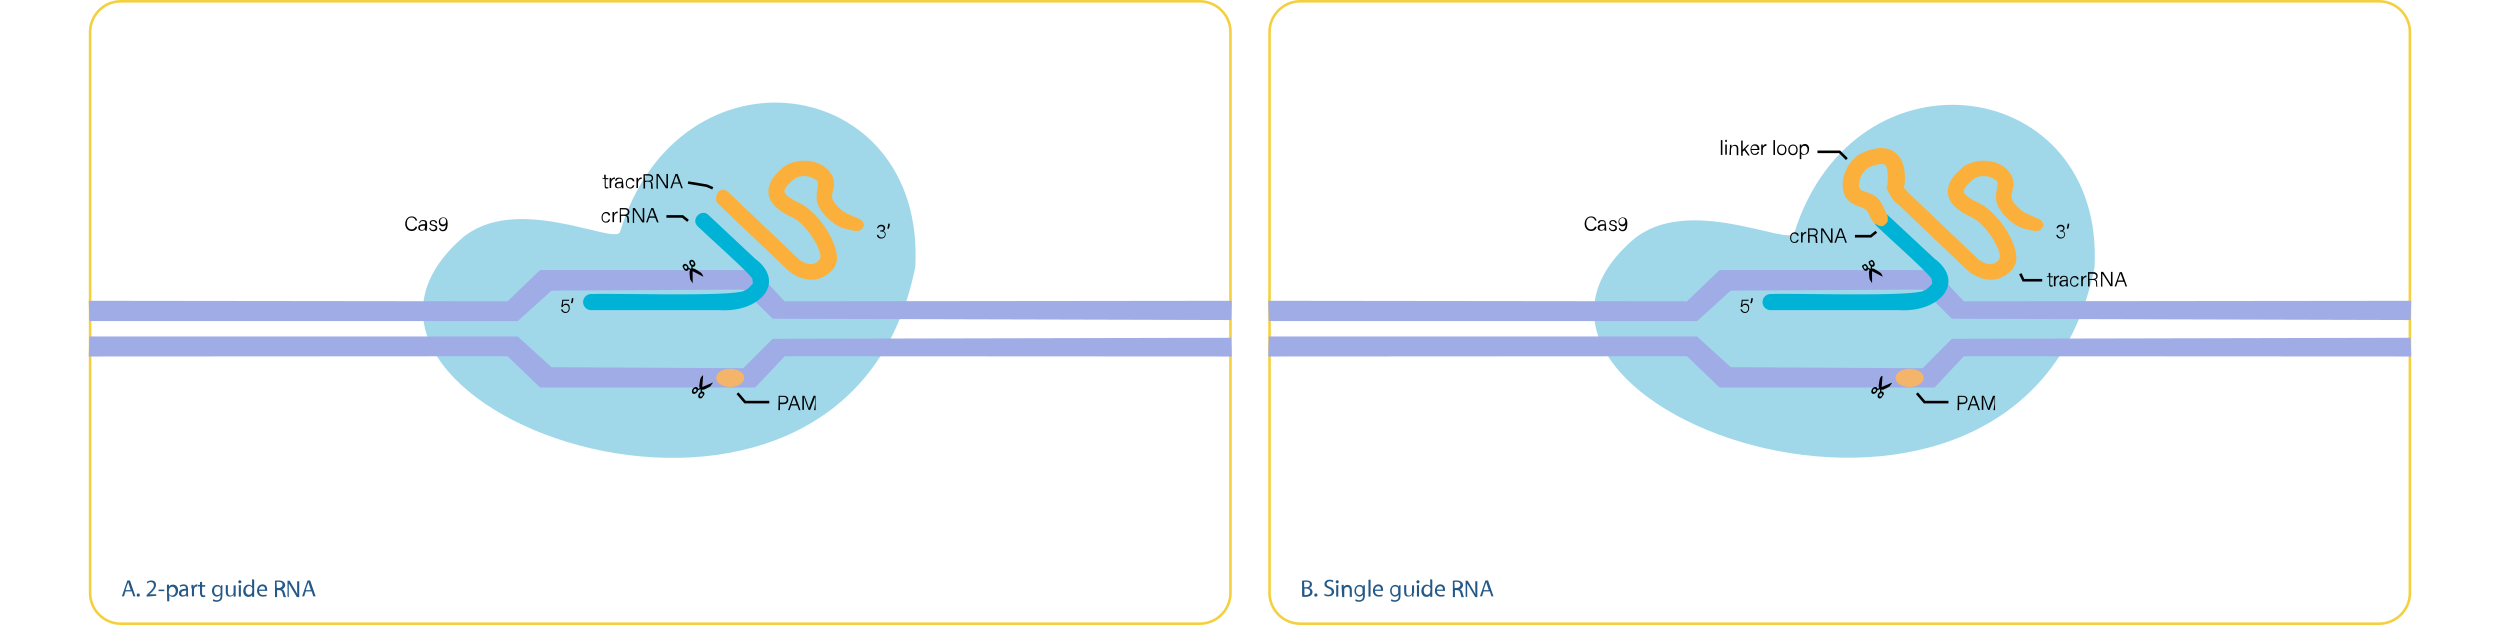 <?xml version="1.0" encoding="utf-8"?>
<!-- Generator: Adobe Illustrator 25.3.1, SVG Export Plug-In . SVG Version: 6.00 Build 0)  -->
<svg version="1.1" id="图层_1" xmlns="http://www.w3.org/2000/svg" xmlns:xlink="http://www.w3.org/1999/xlink" x="0px" y="0px"
	 viewBox="0 0 960 240" style="enable-background:new 0 0 960 240;" xml:space="preserve">
<style type="text/css">
	.st0{fill:none;stroke:#F4D03F;stroke-miterlimit:10;}
	.st1{fill:#A7E8ED;}
	.st2{fill:#A0D8EA;}
	.st3{fill:#9FACE6;stroke:#9FACE6;stroke-miterlimit:10;}
	.st4{fill:#F4B46A;}
	.st5{fill:none;}
	.st6{clip-path:url(#SVGID_2_);}
	.st7{clip-path:url(#SVGID_4_);}
	.st8{clip-path:url(#SVGID_8_);}
	.st9{clip-path:url(#SVGID_10_);}
	.st10{fill:#255887;}
	.st11{fill:#FBB03B;}
	.st12{fill:none;stroke:#000000;stroke-miterlimit:10;}
	.st13{fill:#00B3D6;}
	.st14{clip-path:url(#SVGID_14_);}
	.st15{clip-path:url(#SVGID_16_);}
	.st16{clip-path:url(#SVGID_20_);}
	.st17{clip-path:url(#SVGID_22_);}
</style>
<symbol  id="剪切" viewBox="-27.8 -32 55.6 64">
	<path d="M16.3-9c-2.4,0-4.7-0.8-6.5-2l-4,4.6c2.9,1.1,6,2.8,7.7,5.1c4,5.3,13.2,18,14,21.5S26.3,32,26.3,32L0,0.6L-26.4,32
		c0,0-2-8.2-1.2-11.8c0.8-3.5,10-16.2,14-21.5c1.8-2.3,4.8-4,7.7-5.1L-9.8-11c-1.9,1.3-4.1,2-6.5,2c-6.4,0-11.5-5.1-11.5-11.5
		c0-6.3,5.1-11.5,11.5-11.5s11.5,5.2,11.5,11.5c0,2.2-0.6,4.2-1.6,5.9l5.2,6.2c0,0,0.4,0.1,1.2,0.2c0.7-0.2,1.2-0.2,1.2-0.2l5.2-6.2
		c-1-1.7-1.6-3.7-1.6-5.9C4.8-26.8,9.9-32,16.3-32s11.5,5.2,11.5,11.5C27.8-14.1,22.6-9,16.3-9z M-16.3-26c-3,0-5.5,2.5-5.5,5.5
		s2.5,5.5,5.5,5.5s5.5-2.5,5.5-5.5S-13.2-26-16.3-26z M16.3-26c-3,0-5.5,2.5-5.5,5.5s2.5,5.5,5.5,5.5s5.5-2.5,5.5-5.5
		S19.3-26,16.3-26z"/>
</symbol>
<g>
	<g>
		<g id="图层_2_1_">
			<path class="st0" d="M460.7,239.5H46.4c-6.5,0-11.8-5.3-11.8-11.8V12.3c0-6.5,5.3-11.8,11.8-11.8h414.3c6.5,0,11.8,5.3,11.8,11.8
				v215.4C472.5,234.2,467.2,239.5,460.7,239.5z"/>
		</g>
		<g id="图层_1_1_">
			<path class="st1" d="M324.8,115.4"/>
			<path class="st2" d="M351.5,102.3C324.8,237.7,104.8,156.8,176.8,92c20.7-18.7,59.7,2.5,61.3-3C260.9,14.5,355.3,28,351.5,102.3"
				/>
		</g>
		<g id="图层_3">
			<polygon class="st3" points="472.3,122.4 296.9,121.9 285.6,110.7 211.6,111.1 198.6,122.8 34.8,122.8 34.6,116 195.1,116.2 
				207.6,104.2 289.8,104.2 301.1,116.2 472.5,116 			"/>
			<g>
				<path d="M218.5,115.5h-2.2c0,0.6-0.2,1.4-0.2,1.7c0.2-0.2,0.6-0.6,1.2-0.6c1,0,1.5,0.6,1.5,1.7c0,1-0.6,1.9-1.7,1.9
					c-0.8,0-1.5-0.6-1.7-1.4h0.6c0.1,0.6,0.6,1,1.2,1c0.8,0,1.2-0.6,1.2-1.4c0-0.8-0.4-1.3-1.1-1.3c-0.7,0-1,0.2-1.2,0.8l-0.6-0.1
					c0.2-0.8,0.4-2.1,0.4-2.7h2.7L218.5,115.5L218.5,115.5z"/>
				<path d="M219.2,116.4c0.2-0.6,0.4-1.5,0.4-1.9h0.6c0,0.6-0.2,1.5-0.4,1.9H219.2z"/>
			</g>
		</g>
		<g id="图层_3_x5F_复制">
			<polygon class="st3" points="472.3,130.2 296.9,130.6 285.6,141.9 211.6,141.5 198.6,129.7 34.8,129.7 34.6,136.4 195.1,136.3 
				207.6,148.3 289.8,148.3 301.1,136.3 472.5,136.4 			"/>
		</g>
		<g id="图层_5">
			<ellipse class="st4" cx="280.4" cy="145.1" rx="5.4" ry="3.5"/>
			<line class="st5" x1="293.1" y1="82.3" x2="324.8" y2="81.5"/>
			<g>
				<rect x="230.7" y="78.7" class="st5" width="38.9" height="14.1"/>
				<path d="M234.3,84.2c-0.2,0.8-0.6,1.3-1.6,1.3c-1.1,0-1.7-0.8-1.7-2c0-1.1,0.6-2.1,1.8-2.1c1.1,0,1.5,0.8,1.5,1.3h-0.6
					c-0.1-0.4-0.4-0.8-1-0.8c-0.8,0-1.3,0.6-1.3,1.6s0.4,1.6,1.2,1.6c0.6,0,0.8-0.2,1.1-0.8L234.3,84.2L234.3,84.2L234.3,84.2z"/>
				<path d="M235.2,82.5c0-0.6,0-1,0-1.1h0.6c0,0.1,0,0.4,0,0.8c0.2-0.6,0.8-1,1.4-1v0.6c-0.8,0-1.4,0.6-1.4,1.5v2h-0.6V82.5z"/>
				<path d="M238.5,82.9v2.5H238v-5.5h2c1.1,0,1.7,0.6,1.7,1.5c0,0.8-0.4,1.2-1,1.3c0.6,0.1,0.8,0.6,0.8,1.5v0.2
					c0,0.4,0,0.8,0.1,1.1h-0.6c-0.1-0.2-0.1-0.6-0.1-1.2v-0.1c0-0.8-0.2-1.3-1.3-1.3L238.5,82.9L238.5,82.9z M238.5,82.4h1.3
					c1,0,1.3-0.4,1.3-1c0-0.6-0.4-1-1.3-1h-1.4v1.9L238.5,82.4L238.5,82.4z"/>
				<path d="M243,85.4v-5.5h0.8c0.8,1.3,2.7,4.2,3,4.8l0,0c0-0.8,0-1.6,0-2.5v-2.3h0.6v5.5h-0.8c-0.8-1.3-2.7-4.4-3.1-4.8l0,0
					c0,0.8,0,1.5,0,2.5v2.5H243V85.4z"/>
				<path d="M249.3,83.6l-0.6,1.8h-0.6l2-5.5h0.8l2,5.5h-0.6l-0.7-1.8H249.3z M251.4,83.1c-0.6-1.5-0.8-2.3-1-2.7l0,0
					c-0.1,0.4-0.6,1.4-1,2.7H251.4z"/>
			</g>
			<g>
				<rect x="155.3" y="82" class="st5" width="35.6" height="13.6"/>
				<path d="M160.2,87.1c-0.2,1-1,1.6-2.1,1.6c-1.6,0-2.5-1.3-2.5-2.7s0.8-2.9,2.5-2.9c1.3,0,1.9,0.8,2.1,1.6h-0.6
					c-0.2-0.6-0.6-1.2-1.6-1.2c-1.3,0-1.8,1.2-1.8,2.3s0.6,2.3,1.9,2.3c0.8,0,1.3-0.6,1.5-1.1L160.2,87.1L160.2,87.1z"/>
				<path d="M163.9,87.8c0,0.4,0,0.8,0,0.8h-0.6c0-0.1,0-0.2-0.1-0.6c-0.1,0.2-0.6,0.6-1.3,0.6c-1,0-1.3-0.6-1.3-1.2
					c0-0.8,0.8-1.3,1.9-1.3c0.4,0,0.6,0,0.8,0v-0.4c0-0.4-0.1-0.8-1-0.8c-0.8,0-0.8,0.4-1,0.8H161c0-0.6,0.4-1.2,1.5-1.2
					c1,0,1.5,0.4,1.5,1.3V87.8L163.9,87.8z M163.3,86.7c-0.1,0-0.6,0-0.8,0c-0.8,0-1.3,0.2-1.3,0.8c0,0.6,0.4,0.8,0.8,0.8
					c1.1,0,1.2-0.8,1.2-1.5L163.3,86.7L163.3,86.7z"/>
				<path d="M165.2,87.5c0.1,0.6,0.6,0.8,1.1,0.8c0.6,0,1-0.4,1-0.8s-0.2-0.6-1-0.8c-1.1-0.2-1.3-0.6-1.3-1.1c0-0.6,0.4-1.1,1.4-1.1
					s1.4,0.6,1.5,1.2h-0.6c0-0.4-0.4-0.8-1-0.8c-0.6,0-0.8,0.4-0.8,0.6c0,0.4,0.2,0.6,1,0.8c1.2,0.2,1.4,0.6,1.4,1.3
					c0,0.8-0.6,1.2-1.5,1.2s-1.5-0.6-1.6-1.3L165.2,87.5L165.2,87.5z"/>
				<path d="M169,87.5c0.2,0.6,0.6,0.8,1,0.8c1.1,0,1.2-1.5,1.3-2.2c-0.2,0.6-0.8,0.8-1.3,0.8c-1,0-1.5-0.8-1.5-1.7
					c0-1,0.6-1.7,1.7-1.7c1.3,0,1.7,1,1.7,2.3c0,1.3-0.2,3-1.8,3c-1,0-1.4-0.6-1.5-1.2H169L169,87.5z M169,85c0,0.8,0.4,1.2,1.1,1.2
					c0.8,0,1.2-0.4,1.2-1.2c0-0.4-0.1-1.3-1.1-1.3C169.3,83.8,169,84.3,169,85z"/>
			</g>
			<g>
				<rect x="298.2" y="150.7" class="st5" width="32" height="14.1"/>
				<path d="M299,152h2c1.1,0,1.7,0.6,1.7,1.6c0,1-0.8,1.6-1.8,1.6h-1.4v2.3h-0.6L299,152L299,152z M299.5,154.6h1.4
					c0.8,0,1.2-0.4,1.2-1.1c0-0.8-0.6-1.1-1.2-1.1h-1.5L299.5,154.6L299.5,154.6z"/>
				<path d="M303.8,155.7l-0.6,1.8h-0.6l2-5.5h0.8l2,5.5h-0.6l-0.6-1.8H303.8z M305.9,155.2c-0.6-1.5-0.8-2.3-1-2.7l0,0
					c-0.1,0.4-0.6,1.4-1,2.7H305.9z"/>
				<path d="M313,155c0-1.1,0-2.1,0-2.7l0,0c-0.2,0.8-1.3,3.4-1.9,5.1h-0.6c-0.6-1.4-1.5-4.1-1.8-5.1l0,0c0,0.6,0,1.9,0,2.9v2.2
					h-0.6V152h0.8c0.8,1.8,1.6,4.1,1.7,4.8l0,0c0.1-0.4,1.2-3.1,1.8-4.8h0.8v5.5h-0.6L313,155L313,155z"/>
			</g>
		</g>
		<g id="图层_9">
			<g>
				<g>
					<g>
						<defs>
							
								<rect id="SVGID_1_" x="265.5" y="146.1" transform="matrix(0.584 -0.811 0.811 0.584 -8.578 280.507)" width="8.2" height="5.1"/>
						</defs>
						<clipPath id="SVGID_2_">
							<use xlink:href="#SVGID_1_"  style="overflow:visible;"/>
						</clipPath>
						<g transform="matrix(1 -2.980232e-08 0 1 0 0)" class="st6">
							<g>
								<g>
									<defs>
										
											<rect id="SVGID_3_" x="265.5" y="146.1" transform="matrix(0.584 -0.811 0.811 0.584 -8.612 280.503)" width="8.1" height="5.1"/>
									</defs>
									<clipPath id="SVGID_4_">
										<use xlink:href="#SVGID_3_"  style="overflow:visible;"/>
									</clipPath>
									<g class="st7">
										<g>
											<defs>
												
													<rect id="SVGID_5_" x="265.5" y="146.1" transform="matrix(0.584 -0.811 0.811 0.584 -8.6 280.515)" width="8.1" height="5.1"/>
											</defs>
											<clipPath id="SVGID_6_">
												<use xlink:href="#SVGID_5_"  style="overflow:visible;"/>
											</clipPath>
											<g transform="matrix(1 0 -2.980232e-08 1 0 0)" style="clip-path:url(#SVGID_6_);">
												
													<use xlink:href="#剪切"  width="55.6" height="64" x="-27.8" y="-32" transform="matrix(-7.427903e-02 -5.349786e-02 7.406821e-02 -0.103 269.611 148.686)" style="overflow:visible;"/>
											</g>
										</g>
									</g>
								</g>
							</g>
						</g>
					</g>
				</g>
			</g>
			<g>
				<g>
					<g>
						<defs>
							
								<rect id="SVGID_7_" x="263.5" y="99.9" transform="matrix(0.853 -0.522 0.522 0.853 -15.155 154.3)" width="5.1" height="8.2"/>
						</defs>
						<clipPath id="SVGID_8_">
							<use xlink:href="#SVGID_7_"  style="overflow:visible;"/>
						</clipPath>
						<g transform="matrix(1 2.980232e-08 0 1 -3.051758e-05 -3.051758e-05)" class="st8">
							<g>
								<g>
									<defs>
										
											<rect id="SVGID_9_" x="263.5" y="99.9" transform="matrix(0.853 -0.522 0.522 0.853 -15.143 154.274)" width="5.1" height="8.1"/>
									</defs>
									<clipPath id="SVGID_10_">
										<use xlink:href="#SVGID_9_"  style="overflow:visible;"/>
									</clipPath>
									<g transform="matrix(1 -2.980232e-08 0 1 0 0)" class="st9">
										<g>
											<defs>
												
													<rect id="SVGID_11_" x="263.4" y="100" transform="matrix(0.853 -0.522 0.522 0.853 -15.18 154.251)" width="5.1" height="8.1"/>
											</defs>
											<clipPath id="SVGID_12_">
												<use xlink:href="#SVGID_11_"  style="overflow:visible;"/>
											</clipPath>
											<g transform="matrix(1 2.980232e-08 0 1 0 7.629395e-06)" style="clip-path:url(#SVGID_12_);">
												
													<use xlink:href="#剪切"  width="55.6" height="64" x="-27.8" y="-32" transform="matrix(7.807380e-02 -4.782318e-02 6.623337e-02 0.108 265.93 104.076)" style="overflow:visible;"/>
											</g>
										</g>
									</g>
								</g>
							</g>
						</g>
					</g>
				</g>
			</g>
		</g>
		<g id="图层_10">
			<g>
				<rect x="46.6" y="221.5" class="st5" width="96.8" height="12.4"/>
				<path class="st10" d="M48.2,227.1l-0.6,1.9h-0.8l2.1-6.1h1L52,229h-0.8l-0.6-1.9H48.2z M50.2,226.6l-0.6-1.8
					c-0.1-0.4-0.2-0.8-0.4-1.2l0,0c-0.1,0.4-0.2,0.8-0.4,1.2l-0.6,1.8H50.2z"/>
				<path class="st10" d="M52.5,228.5c0-0.4,0.2-0.6,0.6-0.6s0.6,0.2,0.6,0.6c0,0.4-0.2,0.6-0.6,0.6
					C52.7,229.2,52.5,228.9,52.5,228.5z"/>
				<path class="st10" d="M56.3,229.1v-0.6l0.6-0.6c1.5-1.5,2.2-2.2,2.2-3.2c0-0.6-0.4-1.2-1.2-1.2c-0.6,0-1,0.2-1.3,0.6l-0.2-0.6
					c0.4-0.4,1-0.6,1.7-0.6c1.3,0,1.8,0.8,1.8,1.7c0,1.1-0.8,2-2,3.2l-0.6,0.4l0,0H60v0.6L56.3,229.1L56.3,229.1z"/>
				<path class="st10" d="M63.1,226.4v0.6h-2.2v-0.6H63.1z"/>
				<path class="st10" d="M64.1,226c0-0.6,0-1,0-1.5h0.8v0.8l0,0c0.4-0.6,0.8-0.8,1.6-0.8c1.1,0,1.9,1,1.9,2.2c0,1.6-1,2.5-2,2.5
					c-0.6,0-1.1-0.2-1.4-0.8l0,0v2.5h-0.8L64.1,226L64.1,226z M64.8,227.3c0,0.1,0,0.2,0,0.4c0.1,0.6,0.6,1,1.3,1
					c0.8,0,1.4-0.8,1.4-1.7c0-0.8-0.6-1.7-1.3-1.7c-0.6,0-1.1,0.4-1.3,1c0,0.1,0,0.2,0,0.4L64.8,227.3L64.8,227.3z"/>
				<path class="st10" d="M71.6,229.1l-0.1-0.6l0,0c-0.2,0.4-0.8,0.6-1.4,0.6c-1,0-1.4-0.6-1.4-1.3c0-1.1,1-1.7,2.7-1.7v-0.1
					c0-0.4-0.1-1.1-1-1c-0.4,0-0.8,0.1-1.2,0.4l-0.2-0.6c0.4-0.2,1-0.4,1.5-0.4c1.4,0,1.7,1,1.7,1.8v1.7c0,0.4,0,0.8,0.1,1.1
					L71.6,229.1L71.6,229.1z M71.5,226.8c-0.8,0-1.9,0.1-1.9,1c0,0.6,0.4,0.8,0.8,0.8c0.6,0,1-0.4,1.1-0.8c0-0.1,0-0.2,0-0.2
					L71.5,226.8L71.5,226.8L71.5,226.8z"/>
				<path class="st10" d="M73.5,226c0-0.6,0-1,0-1.4h0.8v0.8l0,0c0.2-0.6,0.8-1,1.3-1c0.1,0,0.1,0,0.2,0v0.8c-0.1,0-0.2,0-0.2,0
					c-0.6,0-1,0.4-1.1,1.1c0,0.1,0,0.2,0,0.4v2.3h-0.8v-3.1L73.5,226L73.5,226z"/>
				<path class="st10" d="M77.6,223.4v1.3h1.2v0.6h-1.2v2.5c0,0.6,0.2,0.8,0.6,0.8c0.2,0,0.4,0,0.6,0v0.6c-0.2,0-0.4,0.1-0.8,0.1
					c-0.4,0-0.8-0.1-0.8-0.4c-0.2-0.2-0.4-0.6-0.4-1.2v-2.5h-0.8v-0.6h0.8v-1.1L77.6,223.4z"/>
				<path class="st10" d="M85.4,224.7c0,0.4,0,0.6,0,1.3v2.5c0,1.1-0.2,1.7-0.6,2c-0.4,0.4-1.1,0.6-1.6,0.6c-0.6,0-1.2-0.1-1.5-0.4
					l0.2-0.6c0.4,0.2,0.8,0.4,1.3,0.4c0.8,0,1.5-0.4,1.5-1.6v-0.6l0,0c-0.2,0.4-0.8,0.8-1.4,0.8c-1.1,0-1.9-1-1.9-2.2
					c0-1.5,1-2.3,2-2.3c0.8,0,1.2,0.4,1.4,0.8l0,0v-0.6L85.4,224.7C85.4,224.6,85.4,224.7,85.4,224.7z M84.7,226.4
					c0-0.1,0-0.2,0-0.4c-0.1-0.6-0.6-0.8-1.2-0.8c-0.8,0-1.3,0.6-1.3,1.7c0,0.8,0.4,1.6,1.3,1.6c0.6,0,1-0.4,1.2-0.8
					c0-0.1,0-0.4,0-0.4V226.4z"/>
				<path class="st10" d="M90.5,227.8c0,0.6,0,0.8,0,1.3h-0.8v-0.8l0,0c-0.2,0.4-0.6,0.8-1.5,0.8c-0.8,0-1.5-0.4-1.5-1.9v-2.5h0.8
					v2.5c0,0.8,0.2,1.5,1,1.5c0.6,0,1-0.4,1.1-0.8c0-0.1,0.1-0.2,0.1-0.4v-2.7h0.8V227.8L90.5,227.8z"/>
				<path class="st10" d="M92.7,223.4c0,0.2-0.2,0.6-0.6,0.6s-0.6-0.2-0.6-0.6c0-0.2,0.2-0.6,0.6-0.6
					C92.4,222.8,92.7,223.2,92.7,223.4z M91.7,229.1v-4.4h0.8v4.4H91.7z"/>
				<path class="st10" d="M97.6,222.6v5.4c0,0.4,0,0.8,0,1.2h-0.8v-0.8l0,0c-0.2,0.6-0.8,0.8-1.5,0.8c-1.1,0-1.9-1-1.9-2.2
					c0-1.5,1-2.5,2-2.5c0.8,0,1.2,0.4,1.4,0.6l0,0v-2.7L97.6,222.6L97.6,222.6z M96.9,226.4c0-0.1,0-0.2,0-0.4c-0.1-0.6-0.6-1-1.2-1
					c-0.8,0-1.4,0.8-1.4,1.7c0,1,0.4,1.7,1.3,1.7c0.6,0,1.1-0.4,1.2-1c0-0.1,0-0.2,0-0.4L96.9,226.4L96.9,226.4z"/>
				<path class="st10" d="M99.5,227c0,1.1,0.8,1.5,1.5,1.5c0.6,0,1-0.1,1.3-0.2l0.1,0.6c-0.2,0.1-0.8,0.2-1.5,0.2
					c-1.4,0-2.2-1-2.2-2.2c0-1.4,0.8-2.5,2.1-2.5c1.5,0,1.8,1.3,1.8,2.1c0,0.2,0,0.4,0,0.4h-3.1L99.5,227L99.5,227z M101.8,226.4
					c0-0.6-0.2-1.3-1.1-1.3c-0.8,0-1.2,0.8-1.3,1.3H101.8z"/>
				<path class="st10" d="M105.6,223c0.4-0.1,1-0.1,1.5-0.1c0.8,0,1.4,0.2,1.8,0.6c0.4,0.2,0.6,0.8,0.6,1.2c0,0.8-0.6,1.4-1.2,1.6
					l0,0c0.6,0.2,0.8,0.6,1,1.3c0.2,0.8,0.4,1.5,0.6,1.7h-1c-0.1-0.2-0.2-0.8-0.4-1.5c-0.2-0.8-0.6-1.2-1.3-1.2h-0.8v2.7h-0.8V223
					L105.6,223z M106.3,225.8h0.8c0.8,0,1.4-0.6,1.4-1.2c0-0.8-0.6-1.2-1.5-1.2c-0.4,0-0.6,0-0.8,0.1L106.3,225.8L106.3,225.8z"/>
				<path class="st10" d="M110.4,229.1V223h0.8l1.9,3.2c0.4,0.8,0.8,1.4,1.1,2l0,0c-0.1-0.8-0.1-1.6-0.1-2.5v-2.5h0.8v6.1H114
					l-1.9-3.2c-0.4-0.8-0.8-1.4-1.2-2l0,0c0,0.8,0,1.5,0,2.5v2.7L110.4,229.1L110.4,229.1z"/>
				<path class="st10" d="M117.4,227.1l-0.6,1.9h-0.8l2.1-6.1h1l2.1,6.1h-0.9l-0.6-1.9H117.4z M119.4,226.6l-0.6-1.8
					c-0.1-0.4-0.2-0.8-0.4-1.2l0,0c-0.1,0.4-0.2,0.8-0.4,1.2l-0.6,1.8H119.4z"/>
			</g>
		</g>
		<g id="图层_6">
			<path class="st5" d="M324.8,81.5"/>
			<path class="st11" d="M325.5,82.1c-2.5-1.1-4.8-3.6-5.6-5.1c-0.2-0.4-0.4-0.8-0.4-1.3c0-0.8,0.1-1.6,0.4-2.5
				c0.4-1.8,0.8-4-0.8-6.5c-3-5-11.3-6.5-17.1-3.3l-0.2,0.1l-0.2,0.1c-1.7,1.4-7.1,5.4-6.5,10.7c0.4,3.7,3.6,6.7,9.6,9.4
				c0.1,0,0.2,0.1,0.2,0.1c4.4,2.5,9.2,9.6,10.1,13.9c0.2,1.1-0.2,2.2-1.2,2.9c-0.4,0.2-0.8,0.4-1.1,0.6c-1.7,0.6-4.1-0.1-6.1-1.8
				l-27-25.7c-1.2-1.1-2.9-1.1-3.9,0.1l0,0l0.4-0.4c-1.1,1.2-1.6,3.5-0.6,4.6l27,25.7l0.1,0.1c2.7,2.3,5.9,3.6,8.9,3.6
				c1.3,0,2.5-0.2,3.6-0.6c3.2-1.3,6.3-4.1,6.3-7.6c0-6.7-7.1-17.3-13.7-20.9l-0.2-0.1c-5.6-2.5-6.3-4.2-6.3-4.6s0.1-1.9,3.7-4.8
				c0.2-0.1,0.4-0.2,0.6-0.4c1.5-0.8,3.2-1,5-0.6c1.6,0.4,3,1.1,3.5,1.9c0.2,0.4,0.2,0.8,0,2.2c-0.2,1.3-0.6,2.9-0.4,4.8
				c0.4,3.6,4.6,8.4,9.1,10.5c0.1,0,0.2,0.1,0.4,0.2c6.5,2,7.4,1.6,8.6-0.6l0,0l0,0c0.1-0.4,0-0.8-0.2-1.3c-0.4-0.8-1-1.3-1.7-1.5
				L325.5,82.1z"/>
		</g>
		<g id="图层_8">
			<g>
				<rect x="336.3" y="85" class="st5" width="9.7" height="12.2"/>
				<path d="M336.8,87.6c0.1-0.6,0.6-1.3,1.6-1.3s1.5,0.6,1.5,1.3c0,0.6-0.4,1-0.8,1.1l0,0c0.6,0.2,1,0.6,1,1.3
					c0,0.8-0.6,1.6-1.7,1.6c-1.2,0-1.6-0.8-1.7-1.4h0.6c0.1,0.6,0.6,1,1.3,1c0.8,0,1.2-0.6,1.2-1.2c0-0.8-0.6-1.1-1.3-1.1H338v-0.4
					h0.2c0.8,0,1.1-0.4,1.1-0.8c0-0.6-0.4-0.8-1-0.8c-0.6,0-1,0.4-1.1,0.8L336.8,87.6L336.8,87.6z"/>
				<path d="M340.7,87.8c0.2-0.6,0.4-1.5,0.4-1.9h0.6c0,0.6-0.2,1.5-0.4,1.9H340.7z"/>
			</g>
			<g>
				<rect x="231.2" y="65.6" class="st5" width="33" height="12.2"/>
				<path d="M231.2,68.4h0.8v-1.3h0.6v1.3h1v0.4h-1v2.5c0,0.4,0.1,0.6,0.6,0.6c0.1,0,0.2,0,0.4,0v0.4c-0.1,0-0.4,0.1-0.6,0.1
					c-0.6,0-0.8-0.2-0.8-1v-2.7h-0.8v-0.4H231.2z"/>
				<path d="M234.1,69.4c0-0.6,0-1,0-1.1h0.6c0,0.1,0,0.4,0,0.8c0.2-0.6,0.8-1,1.4-1v0.6c-0.8,0-1.4,0.6-1.4,1.5v2h-0.6V69.4z"/>
				<path d="M239.4,71.5c0,0.4,0,0.8,0,0.8h-0.6c0-0.1,0-0.2-0.1-0.6c-0.1,0.2-0.6,0.6-1.3,0.6c-1,0-1.3-0.6-1.3-1.2
					c0-0.8,0.8-1.3,1.9-1.3c0.4,0,0.6,0,0.8,0v-0.4c0-0.4-0.1-0.8-1-0.8c-0.8,0-0.8,0.4-1,0.8h-0.6c0-0.6,0.4-1.2,1.5-1.2
					c1,0,1.5,0.4,1.5,1.3L239.4,71.5L239.4,71.5z M238.8,70.4c-0.1,0-0.6,0-0.8,0c-0.8,0-1.3,0.2-1.3,0.8c0,0.6,0.4,0.8,0.8,0.8
					c1.1,0,1.2-0.8,1.2-1.5L238.8,70.4L238.8,70.4z"/>
				<path d="M243.6,71.1c-0.2,0.8-0.6,1.3-1.6,1.3c-1.1,0-1.7-0.8-1.7-2c0-1.1,0.6-2.1,1.8-2.1c1.1,0,1.5,0.8,1.5,1.3H243
					c-0.1-0.4-0.4-0.8-1-0.8c-0.8,0-1.3,0.6-1.3,1.6c0,1,0.4,1.6,1.2,1.6c0.6,0,0.8-0.2,1.1-0.8L243.6,71.1L243.6,71.1L243.6,71.1z"
					/>
				<path d="M244.4,69.4c0-0.6,0-1,0-1.1h0.6c0,0.1,0,0.4,0,0.8c0.2-0.6,0.8-1,1.4-1v0.6c-0.8,0-1.4,0.6-1.4,1.5v2h-0.6V69.4z"/>
				<path d="M247.7,69.9v2.5h-0.6v-5.5h2c1.1,0,1.7,0.6,1.7,1.5c0,0.8-0.4,1.2-1,1.3c0.6,0.1,0.8,0.6,0.8,1.5v0.2
					c0,0.4,0,0.8,0.1,1.1h-0.6c-0.1-0.2-0.1-0.6-0.1-1.2V71c0-0.8-0.2-1.3-1.3-1.3L247.7,69.9L247.7,69.9z M247.7,69.4h1.3
					c1,0,1.3-0.4,1.3-1s-0.4-1-1.3-1h-1.4L247.7,69.4L247.7,69.4z"/>
				<path d="M252.1,72.3v-5.5h0.8c0.8,1.3,2.7,4.2,3,4.8l0,0c0-0.8,0-1.6,0-2.5v-2.3h0.6v5.5h-0.8c-0.8-1.3-2.7-4.4-3.1-4.8l0,0
					c0,0.8,0,1.5,0,2.5v2.5h-0.4V72.3z"/>
				<path d="M258.6,70.5l-0.6,1.8h-0.6l2-5.5h0.8l2,5.5h-0.6l-0.6-1.8H258.6z M260.7,70.1c-0.6-1.5-0.8-2.3-1-2.7l0,0
					c-0.1,0.4-0.6,1.4-1,2.7H260.7z"/>
			</g>
			<polyline class="st12" points="264.2,70.1 271.4,71.3 273.7,72.3 			"/>
			<polyline class="st12" points="255.9,83.1 262.1,83.1 264.2,84.8 			"/>
			<polyline class="st12" points="283.2,151 286.1,154.4 295.4,154.4 			"/>
		</g>
		<g id="图层_7">
			<path class="st13" d="M288.9,107c-1.7-2.7-18.3-17.4-20.9-20c-3-2.7,1.3-7.2,4.1-4.4L289.6,99c0.4,0.4,0.6,0.6,1,0.8
				c11.2,9.2,0.8,20.2-14.1,19.3H227c-1.7,0-3.1-1.4-3.1-3.1c0-1.7,1.4-3.1,3.1-3.1c6.3-0.4,54.2,1.2,59-1.3
				c1.2-0.6,2.2-1.7,3.1-2.7L288.9,107L288.9,107z"/>
		</g>
	</g>
	<g>
		<g id="图层_2_2_">
			<path class="st0" d="M913.6,239.5H499.3c-6.5,0-11.8-5.3-11.8-11.8V12.3c0-6.5,5.3-11.8,11.8-11.8h414.3
				c6.5,0,11.8,5.3,11.8,11.8v215.4C925.4,234.2,920.1,239.5,913.6,239.5z"/>
		</g>
		<g id="图层_1_2_">
			<path class="st1" d="M777.7,115.4"/>
			<path class="st2" d="M804.3,102.7c-27.1,134.6-250.7,54.1-177.6-10.3c21.1-18.5,60.6,2.5,62.3-3C712.4,15.5,808.3,29,804.3,102.7
				"/>
		</g>
		<g id="图层_3_1_">
			<polygon class="st3" points="925.2,122.4 749.7,121.9 738.5,110.7 664.4,111.1 651.5,122.8 487.7,122.8 487.5,116 648,116.2 
				660.5,104.2 742.7,104.2 753.9,116.2 925.4,116 			"/>
			<g>
				<path d="M671.4,115.5h-2.2c0,0.6-0.2,1.4-0.2,1.7c0.2-0.2,0.6-0.6,1.2-0.6c1,0,1.5,0.6,1.5,1.7c0,1-0.6,1.9-1.7,1.9
					c-0.8,0-1.5-0.6-1.7-1.4h0.6c0.1,0.6,0.6,1,1.2,1c0.8,0,1.2-0.6,1.2-1.4c0-0.8-0.4-1.3-1.1-1.3c-0.7,0-1,0.2-1.2,0.8l-0.6-0.1
					c0.2-0.8,0.4-2.1,0.4-2.7h2.7L671.4,115.5L671.4,115.5z"/>
				<path d="M672.1,116.4c0.2-0.6,0.4-1.5,0.4-1.9h0.6c0,0.6-0.2,1.5-0.4,1.9H672.1z"/>
			</g>
		</g>
		<g id="图层_3_x5F_复制_1_">
			<polygon class="st3" points="925.2,130.2 749.7,130.6 738.5,141.9 664.4,141.5 651.5,129.7 487.7,129.7 487.5,136.4 648,136.3 
				660.5,148.3 742.7,148.3 753.9,136.3 925.4,136.4 			"/>
		</g>
		<g id="图层_5_1_">
			<ellipse class="st4" cx="733.3" cy="145.1" rx="5.4" ry="3.5"/>
			<line class="st5" x1="746.1" y1="82.3" x2="777.7" y2="81.5"/>
			<g>
				<rect x="687.1" y="86.5" class="st5" width="38.9" height="14.1"/>
				<path d="M690.7,92c-0.2,0.8-0.6,1.3-1.6,1.3c-1.1,0-1.7-0.8-1.7-2c0-1.1,0.6-2.1,1.8-2.1c1.1,0,1.5,0.8,1.5,1.3h-0.6
					c-0.1-0.4-0.4-0.8-1-0.8c-0.8,0-1.3,0.6-1.3,1.6s0.4,1.6,1.2,1.6c0.6,0,0.8-0.2,1.1-0.8L690.7,92L690.7,92z"/>
				<path d="M691.6,90.3c0-0.6,0-1,0-1.1h0.6c0,0.1,0,0.4,0,0.8c0.2-0.6,0.8-1,1.4-1v0.6c-0.8,0-1.4,0.6-1.4,1.5v2h-0.6V90.3z"/>
				<path d="M694.9,90.7v2.5h-0.6v-5.5h2c1.1,0,1.7,0.6,1.7,1.5c0,0.8-0.4,1.2-1,1.3c0.6,0.1,0.8,0.6,0.8,1.5v0.2
					c0,0.4,0,0.8,0.1,1.1h-0.6c-0.1-0.2-0.1-0.6-0.1-1.2v-0.1c0-0.8-0.2-1.3-1.3-1.3L694.9,90.7L694.9,90.7z M694.9,90.2h1.3
					c1,0,1.3-0.4,1.3-1s-0.4-1-1.3-1h-1.4v1.9L694.9,90.2L694.9,90.2z"/>
				<path d="M699.3,93.2v-5.5h0.8c0.8,1.3,2.7,4.2,3,4.8l0,0c0-0.8,0-1.6,0-2.5v-2.3h0.6v5.5h-0.8c-0.8-1.3-2.7-4.4-3.1-4.8l0,0
					c0,0.8,0,1.5,0,2.5v2.5h-0.4V93.2z"/>
				<path d="M705.6,91.4l-0.6,1.8h-0.6l2-5.5h0.8l2,5.5h-0.6l-0.6-1.8H705.6z M707.8,90.9c-0.6-1.5-0.8-2.3-1-2.7l0,0
					c-0.1,0.4-0.6,1.4-1,2.7H707.8z"/>
			</g>
			<g>
				<rect x="608.1" y="82" class="st5" width="35.6" height="13.6"/>
				<path d="M613.1,87.1c-0.2,1-1,1.6-2.1,1.6c-1.6,0-2.5-1.3-2.5-2.7s0.8-2.9,2.5-2.9c1.3,0,1.9,0.8,2.1,1.6h-0.6
					c-0.2-0.6-0.6-1.2-1.6-1.2c-1.3,0-1.8,1.2-1.8,2.3s0.6,2.3,1.9,2.3c0.8,0,1.3-0.6,1.5-1.1L613.1,87.1L613.1,87.1z"/>
				<path d="M616.8,87.8c0,0.4,0,0.8,0,0.8h-0.6c0-0.1,0-0.2-0.1-0.6c-0.1,0.2-0.6,0.6-1.3,0.6c-1,0-1.3-0.6-1.3-1.2
					c0-0.8,0.8-1.3,1.9-1.3c0.4,0,0.6,0,0.8,0v-0.4c0-0.4-0.1-0.8-1-0.8c-0.8,0-0.8,0.4-1,0.8h-0.6c0-0.6,0.4-1.2,1.5-1.2
					c1,0,1.5,0.4,1.5,1.3L616.8,87.8L616.8,87.8z M616.3,86.7c-0.1,0-0.6,0-0.8,0c-0.8,0-1.3,0.2-1.3,0.8c0,0.6,0.4,0.8,0.8,0.8
					c1.1,0,1.2-0.8,1.2-1.5L616.3,86.7L616.3,86.7z"/>
				<path d="M618.2,87.5c0.1,0.6,0.6,0.8,1.1,0.8c0.6,0,1-0.4,1-0.8s-0.2-0.6-1-0.8c-1.1-0.2-1.3-0.6-1.3-1.1c0-0.6,0.4-1.1,1.4-1.1
					c1,0,1.4,0.6,1.5,1.2h-0.6c0-0.4-0.4-0.8-1-0.8c-0.6,0-0.8,0.4-0.8,0.6c0,0.4,0.2,0.6,1,0.8c1.2,0.2,1.4,0.6,1.4,1.3
					c0,0.8-0.6,1.2-1.5,1.2c-0.9,0-1.5-0.6-1.6-1.3L618.2,87.5L618.2,87.5z"/>
				<path d="M622,87.5c0.2,0.6,0.6,0.8,1,0.8c1.1,0,1.2-1.5,1.3-2.2c-0.2,0.6-0.8,0.8-1.3,0.8c-1,0-1.5-0.8-1.5-1.7
					c0-1,0.6-1.7,1.7-1.7c1.3,0,1.7,1,1.7,2.3c0,1.3-0.2,3-1.8,3c-1,0-1.4-0.6-1.5-1.2H622L622,87.5z M621.8,85
					c0,0.8,0.4,1.2,1.1,1.2c0.8,0,1.2-0.4,1.2-1.2c0-0.4-0.1-1.3-1.1-1.3C622.2,83.8,621.8,84.3,621.8,85z"/>
			</g>
			<g>
				<rect x="751.1" y="150.7" class="st5" width="32" height="14.1"/>
				<path d="M751.8,152h2c1.1,0,1.7,0.6,1.7,1.6c0,1-0.8,1.6-1.8,1.6h-1.4v2.3h-0.6L751.8,152L751.8,152z M752.4,154.6h1.4
					c0.8,0,1.2-0.4,1.2-1.1c0-0.8-0.6-1.1-1.2-1.1h-1.5L752.4,154.6L752.4,154.6z"/>
				<path d="M756.7,155.7l-0.6,1.8h-0.6l2-5.5h0.8l2,5.5h-0.6l-0.6-1.8H756.7z M758.8,155.2c-0.6-1.5-0.8-2.3-1-2.7l0,0
					c-0.1,0.4-0.6,1.4-1,2.7H758.8z"/>
				<path d="M765.9,155c0-1.1,0-2.1,0-2.7l0,0c-0.2,0.8-1.3,3.4-1.9,5.1h-0.6c-0.6-1.4-1.5-4.1-1.8-5.1l0,0c0,0.6,0,1.9,0,2.9v2.2
					H761V152h0.8c0.8,1.8,1.6,4.1,1.7,4.8l0,0c0.1-0.4,1.2-3.1,1.8-4.8h0.8v5.5h-0.6L765.9,155L765.9,155z"/>
			</g>
			<g>
				<rect x="660.2" y="52.9" class="st5" width="43.2" height="11"/>
				<path d="M660.8,59.5v-5.7h0.6v5.7H660.8z"/>
				<path d="M662.5,53.7h0.6v0.8h-0.6V53.7z M662.5,55.5h0.6v3.9h-0.6V55.5z"/>
				<path d="M664.3,56.6c0-0.4,0-0.8,0-1h0.6c0,0.1,0,0.6,0,0.8c0.2-0.4,0.6-0.8,1.3-0.8c0.7,0,1.3,0.4,1.3,1.5v2.5h-0.6v-2.5
					c0-0.6-0.2-1.1-1-1.1c-0.8,0-1.2,0.8-1.2,1.5v2h-0.6L664.3,56.6L664.3,56.6z"/>
				<path d="M669.2,57.5c0.4-0.4,1.4-1.4,1.9-1.9h0.6l-1.5,1.6l1.7,2.5h-0.6l-1.5-2l-0.6,0.6v1.5h-0.6V54h0.6L669.2,57.5L669.2,57.5
					z"/>
				<path d="M672.6,57.6c0,1,0.6,1.5,1.2,1.5c0.6,0,1-0.4,1.1-0.8h0.6c-0.2,0.6-0.6,1.2-1.6,1.2c-1.3,0-1.7-1-1.7-2
					c0-1.2,0.6-2.1,1.7-2.1c1.3,0,1.7,1.1,1.7,1.8c0,0.1,0,0.2,0,0.4L672.6,57.6L672.6,57.6z M674.9,57.2c0-0.8-0.4-1.3-1.2-1.3
					s-1.1,0.6-1.2,1.3H674.9z"/>
				<path d="M676.3,56.6c0-0.6,0-1,0-1.1h0.6c0,0.1,0,0.4,0,0.8c0.2-0.6,0.8-1,1.4-1V56c-0.8,0-1.4,0.6-1.4,1.5v2h-0.6V56.6z"/>
				<path d="M681,59.5v-5.7h0.6v5.7H681z"/>
				<path d="M686,57.5c0,1.2-0.6,2.1-1.8,2.1c-1.1,0-1.8-0.8-1.8-2c0-1.2,0.6-2.1,1.8-2.1C685.3,55.5,686,56.2,686,57.5z
					 M682.9,57.5c0,1,0.6,1.6,1.3,1.6c0.8,0,1.3-0.6,1.3-1.6c0-1-0.4-1.6-1.3-1.6C683.4,55.9,682.9,56.6,682.9,57.5z"/>
				<path d="M690.3,57.5c0,1.2-0.6,2.1-1.8,2.1c-1.1,0-1.8-0.8-1.8-2c0-1.2,0.6-2.1,1.8-2.1C689.5,55.5,690.3,56.2,690.3,57.5z
					 M687.2,57.5c0,1,0.6,1.6,1.3,1.6c0.7,0,1.3-0.6,1.3-1.6c0-1-0.4-1.6-1.3-1.6C687.6,55.9,687.2,56.6,687.2,57.5z"/>
				<path d="M691.7,59v2.1h-0.6v-4.6c0-0.4,0-0.6,0-1h0.6c0,0.1,0,0.4,0,0.6c0.2-0.4,0.6-0.8,1.4-0.8c1,0,1.6,0.8,1.6,1.9
					c0,1.4-0.8,2.2-1.7,2.2C692.2,59.6,691.8,59.3,691.7,59z M694.1,57.5c0-0.8-0.4-1.5-1.2-1.5c-0.8,0-1.3,0.6-1.3,1.6
					c0,1.1,0.4,1.6,1.3,1.6C693.6,59.1,694.1,58.5,694.1,57.5z"/>
			</g>
			<polyline class="st12" points="697.9,58.3 706.4,58.3 709.2,61.1 			"/>
		</g>
		<g id="图层_9_1_">
			<g>
				<g>
					<g>
						<defs>
							
								<rect id="SVGID_13_" x="718.4" y="146.1" transform="matrix(0.584 -0.811 0.811 0.584 179.675 648.027)" width="8.2" height="5.1"/>
						</defs>
						<clipPath id="SVGID_14_">
							<use xlink:href="#SVGID_13_"  style="overflow:visible;"/>
						</clipPath>
						<g transform="matrix(1 -2.980232e-08 0 1 0 0)" class="st14">
							<g>
								<g>
									<defs>
										
											<rect id="SVGID_15_" x="718.4" y="146.1" transform="matrix(0.584 -0.811 0.811 0.584 179.647 648.027)" width="8.1" height="5.1"/>
									</defs>
									<clipPath id="SVGID_16_">
										<use xlink:href="#SVGID_15_"  style="overflow:visible;"/>
									</clipPath>
									<g transform="matrix(1 0 0 1 0 -3.051758e-05)" class="st15">
										<g>
											<defs>
												
													<rect id="SVGID_17_" x="718.4" y="146.1" transform="matrix(0.584 -0.811 0.811 0.584 179.61 648.012)" width="8.1" height="5.1"/>
											</defs>
											<clipPath id="SVGID_18_">
												<use xlink:href="#SVGID_17_"  style="overflow:visible;"/>
											</clipPath>
											<g transform="matrix(1 0 -2.980232e-08 1 0 1.525879e-05)" style="clip-path:url(#SVGID_18_);">
												
													<use xlink:href="#剪切"  width="55.6" height="64" x="-27.8" y="-32" transform="matrix(-7.427903e-02 -5.349786e-02 7.406821e-02 -0.103 722.502 148.686)" style="overflow:visible;"/>
											</g>
										</g>
									</g>
								</g>
							</g>
						</g>
					</g>
				</g>
			</g>
			<g>
				<g>
					<g>
						<defs>
							
								<rect id="SVGID_19_" x="716.4" y="99.9" transform="matrix(0.853 -0.522 0.522 0.853 51.565 390.894)" width="5.1" height="8.2"/>
						</defs>
						<clipPath id="SVGID_20_">
							<use xlink:href="#SVGID_19_"  style="overflow:visible;"/>
						</clipPath>
						<g transform="matrix(1 2.980232e-08 0 1 0 -3.051758e-05)" class="st16">
							<g>
								<g>
									<defs>
										
											<rect id="SVGID_21_" x="716.4" y="99.9" transform="matrix(0.853 -0.522 0.522 0.853 51.575 390.874)" width="5.1" height="8.1"/>
									</defs>
									<clipPath id="SVGID_22_">
										<use xlink:href="#SVGID_21_"  style="overflow:visible;"/>
									</clipPath>
									<g transform="matrix(1 -2.980232e-08 0 1 0 0)" class="st17">
										<g>
											<defs>
												
													<rect id="SVGID_23_" x="716.3" y="100" transform="matrix(0.853 -0.522 0.522 0.853 51.513 390.812)" width="5.1" height="8.1"/>
											</defs>
											<clipPath id="SVGID_24_">
												<use xlink:href="#SVGID_23_"  style="overflow:visible;"/>
											</clipPath>
											<g transform="matrix(1 2.980232e-08 0 1 0 1.525879e-05)" style="clip-path:url(#SVGID_24_);">
												
													<use xlink:href="#剪切"  width="55.6" height="64" x="-27.8" y="-32" transform="matrix(7.807380e-02 -4.782318e-02 6.623337e-02 0.108 718.821 104.076)" style="overflow:visible;"/>
											</g>
										</g>
									</g>
								</g>
							</g>
						</g>
					</g>
				</g>
			</g>
		</g>
		<g id="图层_10_1_">
			<g>
				<rect x="499.4" y="221.5" class="st5" width="96.8" height="12.4"/>
				<path class="st10" d="M500,223c0.4-0.1,1-0.1,1.5-0.1c0.8,0,1.3,0.1,1.7,0.4c0.4,0.2,0.6,0.6,0.6,1.1c0,0.6-0.4,1.2-1.1,1.4l0,0
					c0.6,0.1,1.3,0.6,1.3,1.5c0,0.6-0.2,1-0.6,1.3c-0.4,0.4-1.2,0.6-2.1,0.6c-0.6,0-1,0-1.3-0.1V223z M500.9,225.5h0.8
					c0.8,0,1.3-0.4,1.3-1.1c0-0.8-0.6-1-1.4-1c-0.4,0-0.6,0-0.8,0v2H500.9z M500.9,228.5c0.2,0,0.4,0,0.6,0c0.8,0,1.6-0.4,1.6-1.3
					c0-0.8-0.8-1.2-1.6-1.2h-0.6V228.5L500.9,228.5z"/>
				<path class="st10" d="M504.7,228.5c0-0.4,0.2-0.6,0.6-0.6c0.4,0,0.6,0.2,0.6,0.6c0,0.4-0.2,0.6-0.6,0.6
					C504.9,229.2,504.7,228.9,504.7,228.5z"/>
				<path class="st10" d="M508.6,228c0.4,0.2,0.8,0.4,1.5,0.4c0.8,0,1.3-0.4,1.3-1.1c0-0.6-0.4-1-1.2-1.3c-1-0.4-1.6-0.8-1.6-1.7
					c0-1,0.8-1.7,2-1.7c0.6,0,1.1,0.1,1.4,0.4l-0.2,0.6c-0.2-0.1-0.6-0.4-1.2-0.4c-0.8,0-1.2,0.6-1.2,1c0,0.6,0.4,0.8,1.3,1.2
					c1.1,0.4,1.6,1,1.6,1.8c0,1-0.8,1.8-2.2,1.8c-0.6,0-1.3-0.2-1.6-0.4L508.6,228z"/>
				<path class="st10" d="M514.1,223.4c0,0.2-0.2,0.6-0.6,0.6c-0.4,0-0.6-0.2-0.6-0.6c0-0.2,0.2-0.6,0.6-0.6
					C513.9,222.8,514.1,223.2,514.1,223.4z M513.1,229.1v-4.4h0.8v4.4H513.1z"/>
				<path class="st10" d="M515.2,225.8c0-0.6,0-0.8,0-1.2h0.8v0.8l0,0c0.2-0.4,0.8-0.8,1.5-0.8c0.6,0,1.6,0.4,1.6,1.9v2.7h-0.8v-2.5
					c0-0.8-0.2-1.3-1-1.3c-0.6,0-1,0.4-1.1,0.8c0,0.1,0,0.2,0,0.4v2.7h-0.8L515.2,225.8L515.2,225.8z"/>
				<path class="st10" d="M524.1,224.7c0,0.4,0,0.6,0,1.3v2.5c0,1.1-0.2,1.7-0.6,2c-0.4,0.4-1.1,0.6-1.6,0.6s-1.2-0.1-1.5-0.4
					l0.2-0.6c0.4,0.2,0.8,0.4,1.3,0.4c0.8,0,1.5-0.4,1.5-1.6v-0.6l0,0c-0.2,0.4-0.8,0.8-1.4,0.8c-1.1,0-1.9-1-1.9-2.2
					c0-1.5,1-2.3,2-2.3c0.8,0,1.2,0.4,1.4,0.8l0,0v-0.6L524.1,224.7L524.1,224.7z M523.2,226.4c0-0.1,0-0.2,0-0.4
					c-0.1-0.6-0.6-0.8-1.2-0.8c-0.8,0-1.3,0.6-1.3,1.7c0,0.8,0.4,1.6,1.3,1.6c0.6,0,1-0.4,1.2-0.8c0-0.1,0-0.4,0-0.4V226.4z"/>
				<path class="st10" d="M525.5,222.6h0.8v6.5h-0.8V222.6z"/>
				<path class="st10" d="M528,227c0,1.1,0.8,1.5,1.5,1.5c0.6,0,1-0.1,1.3-0.2l0.1,0.6c-0.2,0.1-0.8,0.2-1.5,0.2
					c-1.4,0-2.2-1-2.2-2.2c0-1.4,0.8-2.5,2.1-2.5c1.5,0,1.8,1.3,1.8,2.1c0,0.2,0,0.4,0,0.4H528L528,227L528,227z M530.3,226.4
					c0-0.6-0.2-1.3-1.1-1.3c-0.8,0-1.2,0.8-1.3,1.3H530.3z"/>
				<path class="st10" d="M537.8,224.7c0,0.4,0,0.6,0,1.3v2.5c0,1.1-0.2,1.7-0.6,2c-0.4,0.4-1.1,0.6-1.6,0.6s-1.2-0.1-1.5-0.4
					l0.2-0.6c0.4,0.2,0.8,0.4,1.3,0.4c0.8,0,1.5-0.4,1.5-1.6v-0.6l0,0c-0.2,0.4-0.8,0.8-1.4,0.8c-1.1,0-1.9-1-1.9-2.2
					c0-1.5,1-2.3,2-2.3c0.8,0,1.2,0.4,1.4,0.8l0,0v-0.6L537.8,224.7L537.8,224.7z M536.9,226.4c0-0.1,0-0.2,0-0.4
					c-0.1-0.6-0.6-0.8-1.2-0.8c-0.8,0-1.3,0.6-1.3,1.7c0,0.8,0.4,1.6,1.3,1.6c0.6,0,1-0.4,1.2-0.8c0-0.1,0-0.4,0-0.4V226.4z"/>
				<path class="st10" d="M542.8,227.8c0,0.6,0,0.8,0,1.3h-0.6v-0.8l0,0c-0.2,0.4-0.6,0.8-1.5,0.8c-0.8,0-1.5-0.4-1.5-1.9v-2.5h0.8
					v2.5c0,0.8,0.2,1.5,1,1.5c0.6,0,1-0.4,1.1-0.8c0-0.1,0.1-0.2,0.1-0.4v-2.7h0.8v3H542.8z"/>
				<path class="st10" d="M545.1,223.4c0,0.2-0.2,0.6-0.6,0.6s-0.6-0.2-0.6-0.6c0-0.2,0.2-0.6,0.6-0.6S545.1,223.2,545.1,223.4z
					 M544.1,229.1v-4.4h0.8v4.4H544.1z"/>
				<path class="st10" d="M550,222.6v5.4c0,0.4,0,0.8,0,1.2h-0.8v-0.8l0,0c-0.2,0.6-0.8,0.8-1.5,0.8c-1.1,0-1.9-1-1.9-2.2
					c0-1.5,1-2.5,2-2.5c0.8,0,1.2,0.4,1.4,0.6l0,0v-2.7L550,222.6L550,222.6z M549.3,226.4c0-0.1,0-0.2,0-0.4c-0.1-0.6-0.6-1-1.2-1
					c-0.8,0-1.4,0.8-1.4,1.7c0,1,0.4,1.7,1.3,1.7c0.6,0,1.1-0.4,1.2-1c0-0.1,0-0.2,0-0.4L549.3,226.4L549.3,226.4z"/>
				<path class="st10" d="M551.8,227c0,1.1,0.8,1.5,1.5,1.5c0.6,0,1-0.1,1.3-0.2l0.1,0.6c-0.2,0.1-0.8,0.2-1.5,0.2
					c-1.4,0-2.2-1-2.2-2.2c0-1.4,0.8-2.5,2.1-2.5c1.5,0,1.8,1.3,1.8,2.1c0,0.2,0,0.4,0,0.4h-3.1L551.8,227L551.8,227z M554.1,226.4
					c0-0.6-0.2-1.3-1.1-1.3c-0.8,0-1.2,0.8-1.3,1.3H554.1z"/>
				<path class="st10" d="M557.9,223c0.4-0.1,1-0.1,1.5-0.1c0.8,0,1.4,0.2,1.8,0.6c0.4,0.2,0.6,0.8,0.6,1.2c0,0.8-0.6,1.4-1.2,1.6
					l0,0c0.6,0.2,0.8,0.6,1,1.3c0.2,0.8,0.4,1.5,0.6,1.7h-1c-0.1-0.2-0.2-0.8-0.4-1.5c-0.2-0.8-0.6-1.2-1.3-1.2h-0.8v2.7h-0.8V223
					L557.9,223z M558.6,225.8h0.8c0.8,0,1.4-0.6,1.4-1.2c0-0.8-0.6-1.2-1.5-1.2c-0.4,0-0.6,0-0.8,0.1L558.6,225.8L558.6,225.8z"/>
				<path class="st10" d="M562.8,229.1V223h0.8l1.9,3.2c0.4,0.8,0.8,1.4,1.1,2l0,0c-0.1-0.8-0.1-1.6-0.1-2.5v-2.5h0.8v6.1h-0.8
					l-1.9-3.2c-0.4-0.8-0.8-1.4-1.2-2l0,0c0,0.8,0,1.5,0,2.5v2.7L562.8,229.1L562.8,229.1z"/>
				<path class="st10" d="M569.7,227.1l-0.6,1.9h-0.8l2.1-6.1h1l2.1,6.1h-0.8l-0.6-1.9H569.7z M571.7,226.6l-0.6-1.8
					c-0.1-0.4-0.2-0.8-0.4-1.2l0,0c-0.1,0.4-0.2,0.8-0.4,1.2l-0.6,1.8H571.7z"/>
			</g>
		</g>
		<g id="图层_7_1_">
			<path class="st13" d="M741.7,107c-1.7-2.7-18.3-17.4-20.9-20c-3-2.7,1.3-7.2,4.1-4.4L742.5,99c0.4,0.4,0.6,0.6,1,0.8
				c11.2,9.2,0.8,20.2-14.1,19.3h-49.5c-1.7,0-3.1-1.4-3.1-3.1c0-1.7,1.4-3.1,3.1-3.1c6.3-0.4,54.2,1.2,59-1.3
				c1.2-0.6,2.2-1.7,3.1-2.7L741.7,107L741.7,107z"/>
			<g id="图层_6_1_">
				<path class="st5" d="M777.7,81.5"/>
				<path class="st11" d="M778.4,82.1c-2.5-1.1-4.8-3.6-5.6-5.1c-0.2-0.4-0.4-0.8-0.4-1.3c0-0.8,0.1-1.6,0.4-2.5
					c0.4-1.8,0.8-4-0.8-6.5c-3-5-11.3-6.5-17.1-3.3l-0.2,0.1l-0.2,0.1c-1.7,1.4-7.1,5.4-6.5,10.7c0.4,3.7,3.6,6.7,9.6,9.4
					c0.1,0,0.2,0.1,0.2,0.1c4.4,2.5,9.2,9.6,10.1,13.9c0.2,1.1-0.2,2.2-1.2,2.9c-0.4,0.2-0.8,0.4-1.1,0.6c-1.7,0.6-4.1-0.1-6.1-1.8
					l-27-25.7c-1.2-1.1-2.9-1.1-3.9,0.1l0,0l0.4-0.4c-1.1,1.2-1.6,3.5-0.6,4.6l27,25.7l0.1,0.1c2.7,2.3,5.9,3.6,8.9,3.6
					c1.3,0,2.5-0.2,3.6-0.6c3.2-1.3,6.3-4.1,6.3-7.6c0-6.7-7.1-17.3-13.7-20.9l-0.2-0.1c-5.6-2.5-6.3-4.2-6.3-4.6s0.1-1.9,3.7-4.8
					c0.2-0.1,0.4-0.2,0.6-0.4c1.5-0.8,3.2-1,5-0.6c1.6,0.4,3,1.1,3.5,1.9c0.2,0.4,0.2,0.8,0,2.2c-0.2,1.3-0.6,2.9-0.4,4.8
					c0.4,3.6,4.6,8.4,9.1,10.5c0.1,0,0.2,0.1,0.4,0.2c6.5,2,7.4,1.6,8.6-0.6l0,0l0,0c0.1-0.4,0-0.8-0.2-1.3c-0.4-0.8-1-1.3-1.7-1.5
					L778.4,82.1z"/>
				<line class="st5" x1="723.4" y1="58.5" x2="721.9" y2="90.1"/>
				<path class="st5" d="M721.9,90.1"/>
				<path class="st11" d="M724.4,71.7L724.4,71.7c0,1.2,2.9,6.1,3.9,6.3c0.1,0,0.2,0.1,0.4,0.2c0.1-0.2,0.4-0.4,0.6-0.6
					c-0.1-0.1-0.2-0.2-0.4-0.4c-0.6-0.8,1.2-0.2,2-0.6c0.4-0.1-0.8-1.4-0.8-1.3c0,0,0.2,0.1,0.4,0.1c1,0.2,1.7-0.6,1.7-1.5
					c0-0.8,0-0.8-0.1-0.8c-0.6-0.4-1.3-1.2-0.8-1.7l0,0c0.8-6.5-0.8-10.8-3.8-13c-4.2-3.2-10.5-0.6-12.6,0.4l-0.2,0.1l-0.2,0.1
					c-5.8,3.3-8.6,11.3-5.9,16.4c1.4,2.5,3.6,3.3,5.3,3.9c0.8,0.2,1.5,0.6,2.2,1c0.4,0.2,0.8,0.6,1,1c0.1,0.2,0.2,0.4,0.4,0.6
					c0.4,0.8,1.4,3.4,2.2,3.6c0.4,0.6,2.2,1.3,1.3,1c0,0,1.3,0.4,1.7,0.4c0.4,0,2.2-1.3,2.2-2.2V84c0-0.6-0.1-1.3-0.4-1.9
					c-0.6-1-1.2-2.5-1.5-3.1c-0.8-1.5-1.6-2.7-2.5-3.4c-1.6-1.2-3.2-1.6-4.4-2c-1.5-0.6-1.7-0.6-1.9-1.1c-0.6-0.8-0.4-2.5,0.1-4
					c0.4-1.3,1.2-2.3,2-3.2c0.6-0.6,1.5-1.1,2.3-1.4c3.7-1.4,5-0.8,5.3-0.6c0.4,0.4,1.5,2.1,0.8,8C724.4,71.5,724.4,71.5,724.4,71.7
					z"/>
			</g>
			<g id="图层_8_1_">
				<g>
					<rect x="789.1" y="85" class="st5" width="9.7" height="12.2"/>
					<path d="M789.7,87.6c0.1-0.6,0.6-1.3,1.6-1.3s1.5,0.6,1.5,1.3c0,0.6-0.4,1-0.8,1.1l0,0c0.6,0.2,1,0.6,1,1.3
						c0,0.8-0.6,1.6-1.7,1.6c-1.1,0-1.6-0.8-1.7-1.4h0.6c0.1,0.6,0.6,1,1.3,1c0.8,0,1.2-0.6,1.2-1.2c0-0.8-0.6-1.1-1.3-1.1H791v-0.4
						h0.2c0.8,0,1.1-0.4,1.1-0.8c0-0.6-0.4-0.8-1-0.8c-0.6,0-1,0.4-1.1,0.8L789.7,87.6L789.7,87.6z"/>
					<path d="M793.6,87.8c0.2-0.6,0.4-1.5,0.4-1.9h0.6c0,0.6-0.2,1.5-0.4,1.9H793.6z"/>
				</g>
				<g>
					<rect x="785.9" y="103.4" class="st5" width="33" height="12.2"/>
					<path d="M785.9,106.1h0.8v-1.3h0.6v1.3h1v0.4h-1v2.5c0,0.4,0.1,0.6,0.6,0.6c0.1,0,0.2,0,0.4,0v0.4c-0.1,0-0.4,0.1-0.6,0.1
						c-0.6,0-0.8-0.2-0.8-1v-2.7H786v-0.4H785.9z"/>
					<path d="M788.7,107.1c0-0.6,0-1,0-1.1h0.6c0,0.1,0,0.4,0,0.8c0.2-0.6,0.8-1,1.4-1v0.6c-0.8,0-1.4,0.6-1.4,1.5v2h-0.6V107.1z"/>
					<path d="M794.1,109.2c0,0.4,0,0.8,0,0.8h-0.6c0-0.1,0-0.2-0.1-0.6c-0.1,0.2-0.6,0.6-1.3,0.6c-1,0-1.3-0.6-1.3-1.2
						c0-0.8,0.8-1.3,1.9-1.3c0.4,0,0.6,0,0.8,0v-0.4c0-0.4-0.1-0.8-1-0.8c-0.8,0-0.8,0.4-1,0.8H791c0-0.6,0.4-1.2,1.5-1.2
						c1,0,1.5,0.4,1.5,1.3v2H794.1z M793.6,108c-0.1,0-0.6,0-0.8,0c-0.8,0-1.3,0.2-1.3,0.8c0,0.6,0.4,0.8,0.8,0.8
						c1.1,0,1.2-0.8,1.2-1.5L793.6,108L793.6,108z"/>
					<path d="M798.2,108.8c-0.2,0.8-0.6,1.3-1.6,1.3c-1.1,0-1.7-0.8-1.7-2c0-1.1,0.6-2.1,1.8-2.1c1.1,0,1.5,0.8,1.5,1.3h-0.6
						c-0.1-0.4-0.4-0.8-1-0.8c-0.8,0-1.3,0.6-1.3,1.6s0.4,1.6,1.2,1.6c0.6,0,0.8-0.2,1.1-0.8L798.2,108.8L798.2,108.8z"/>
					<path d="M799.2,107.1c0-0.6,0-1,0-1.1h0.6c0,0.1,0,0.4,0,0.8c0.2-0.6,0.8-1,1.4-1v0.6c-0.8,0-1.4,0.6-1.4,1.5v2h-0.6V107.1z"/>
					<path d="M802.4,107.5v2.5h-0.6v-5.5h2c1.1,0,1.7,0.6,1.7,1.5c0,0.8-0.4,1.2-1,1.3c0.6,0.1,0.8,0.6,0.8,1.5v0.2
						c0,0.4,0,0.8,0.1,1.1H805c-0.1-0.2-0.1-0.6-0.1-1.2v-0.1c0-0.8-0.2-1.3-1.3-1.3L802.4,107.5L802.4,107.5z M802.4,107.1h1.3
						c1,0,1.3-0.4,1.3-1c0-0.6-0.4-1-1.3-1h-1.4v1.9L802.4,107.1L802.4,107.1z"/>
					<path d="M806.8,109.9v-5.5h0.8c0.8,1.3,2.7,4.2,3,4.8l0,0c0-0.8,0-1.6,0-2.5v-2.3h0.6v5.5h-0.8c-0.8-1.3-2.7-4.4-3.1-4.8l0,0
						c0,0.8,0,1.5,0,2.5v2.5h-0.4V109.9z"/>
					<path d="M813.2,108.2l-0.6,1.8H812l2-5.5h0.8l2,5.5h-0.6l-0.6-1.8H813.2z M815.3,107.7c-0.6-1.5-0.8-2.3-1-2.7l0,0
						c-0.1,0.4-0.6,1.4-1,2.7H815.3z"/>
				</g>
				<polyline class="st12" points="784.2,107.6 777,107.6 775.8,105.1 				"/>
				<polyline class="st12" points="712.3,90.7 718.4,90.7 720.5,89 				"/>
				<polyline class="st12" points="736.1,151 739,154.4 748.2,154.4 				"/>
			</g>
		</g>
	</g>
</g>
</svg>
